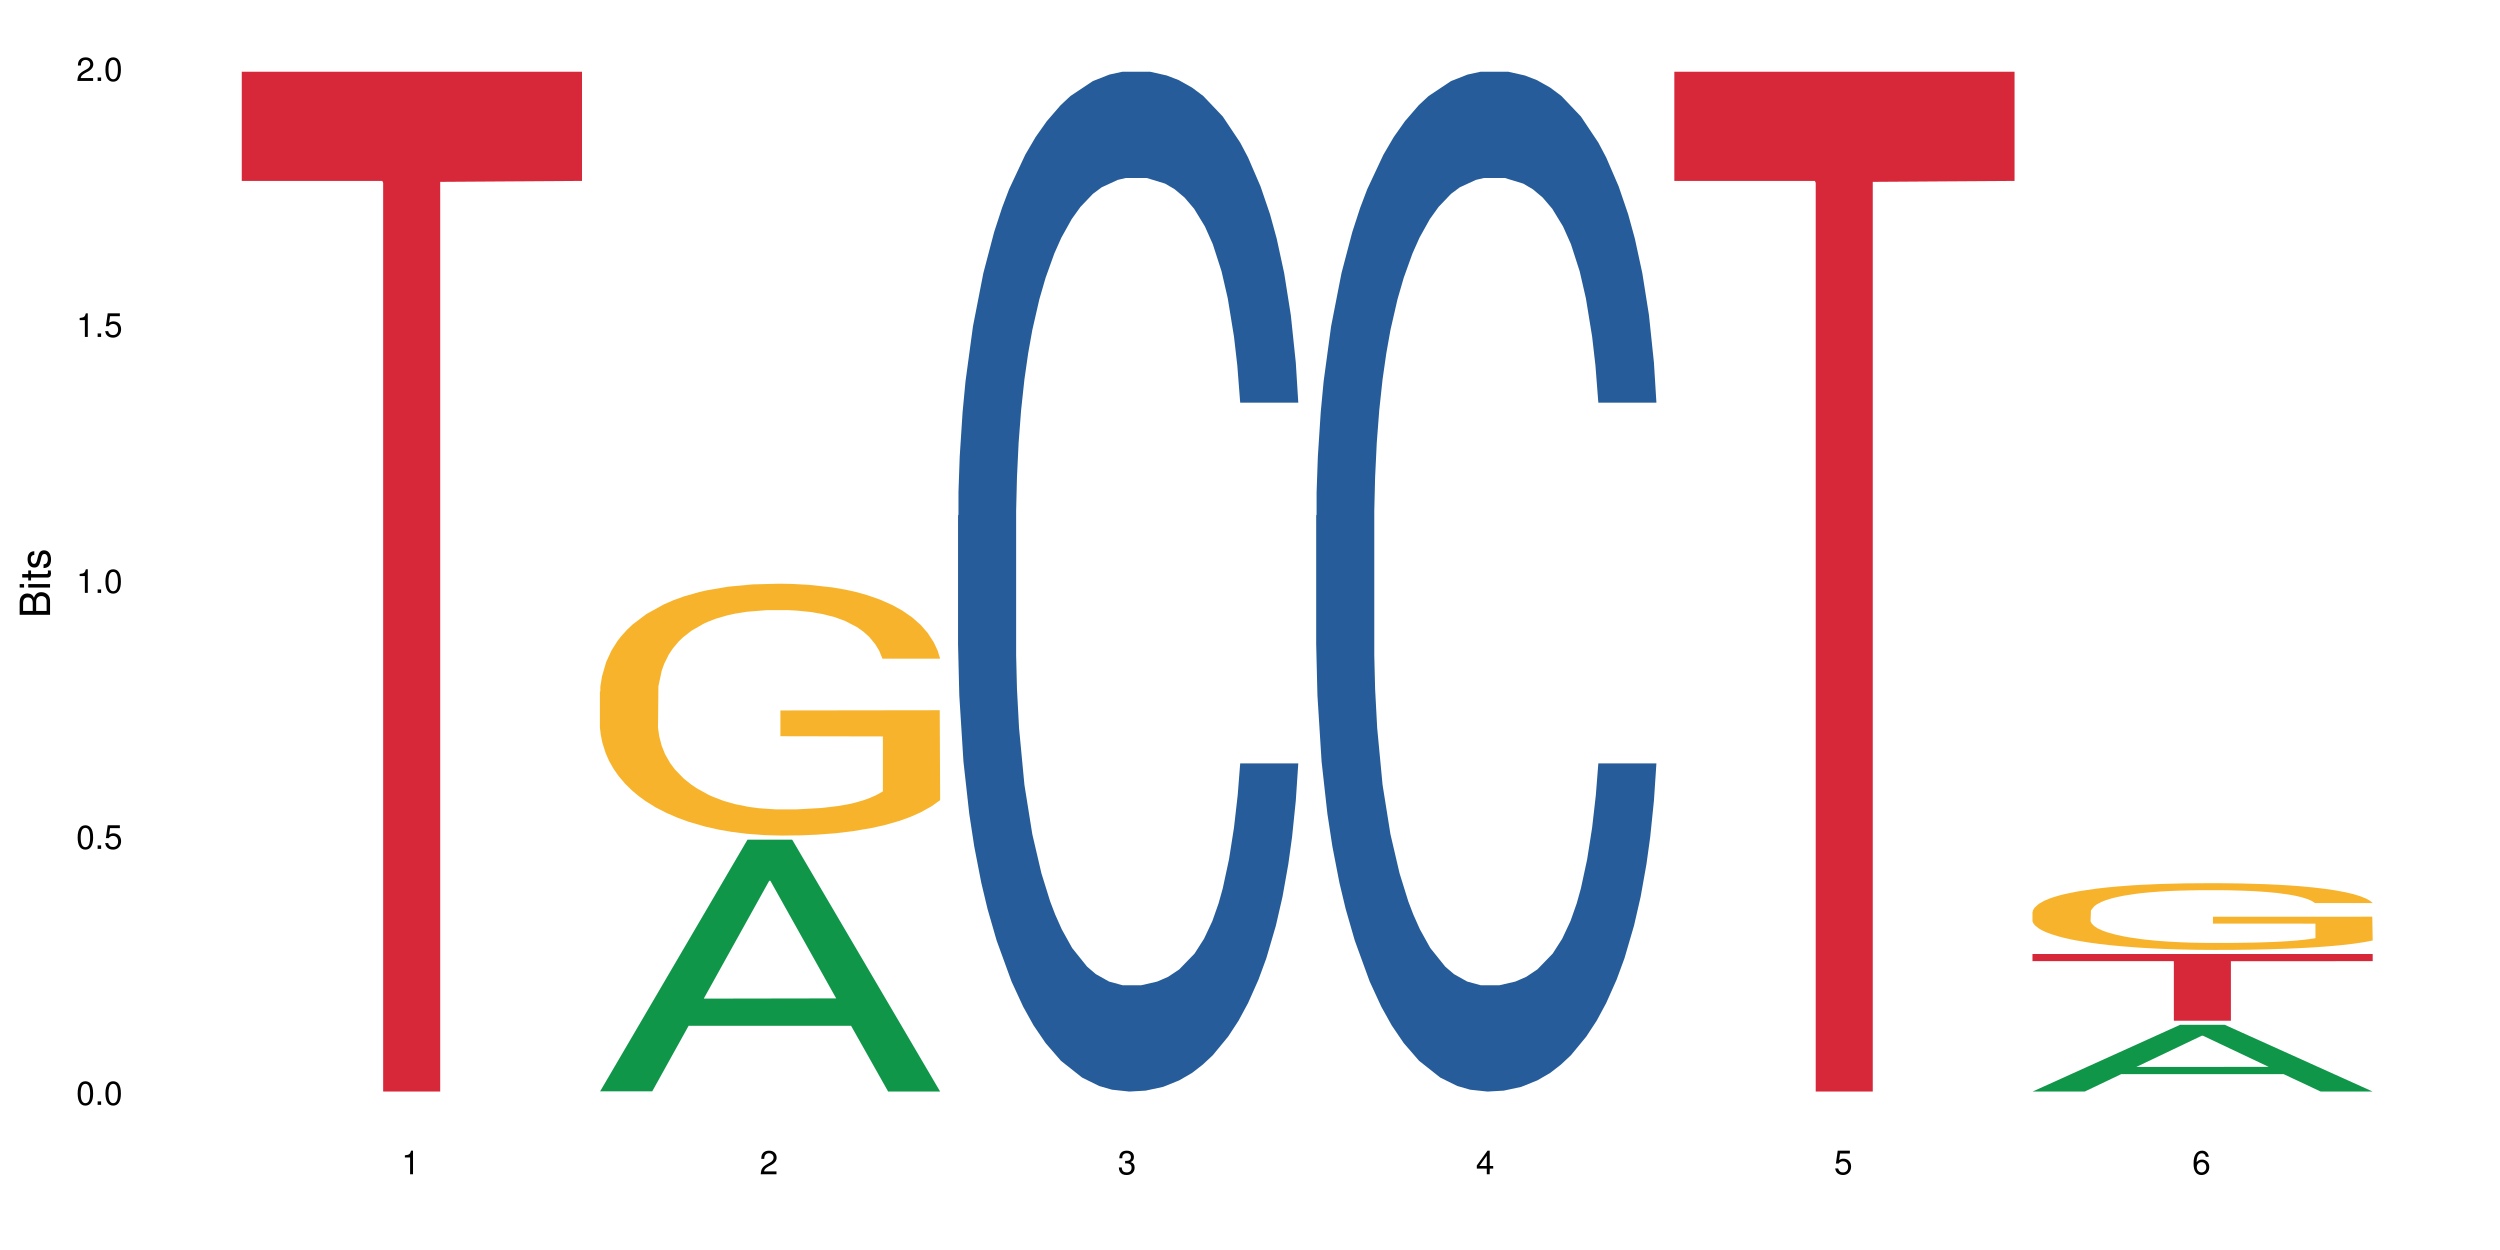 <?xml version="1.0" encoding="UTF-8"?>
<svg xmlns="http://www.w3.org/2000/svg" xmlns:xlink="http://www.w3.org/1999/xlink" width="720pt" height="360pt" viewBox="0 0 720 360" version="1.1">
<defs>
<g>
<symbol overflow="visible" id="glyph0-0">
<path style="stroke:none;" d=""/>
</symbol>
<symbol overflow="visible" id="glyph0-1">
<path style="stroke:none;" d="M 2.641 -6.797 C 2 -6.797 1.422 -6.531 1.078 -6.047 C 0.641 -5.453 0.406 -4.547 0.406 -3.297 C 0.406 -1 1.188 0.219 2.641 0.219 C 4.078 0.219 4.859 -1 4.859 -3.234 C 4.859 -4.562 4.656 -5.438 4.203 -6.047 C 3.844 -6.531 3.281 -6.797 2.641 -6.797 Z M 2.641 -6.047 C 3.547 -6.047 4 -5.125 4 -3.312 C 4 -1.375 3.562 -0.484 2.625 -0.484 C 1.734 -0.484 1.281 -1.422 1.281 -3.281 C 1.281 -5.141 1.734 -6.047 2.641 -6.047 Z M 2.641 -6.047 "/>
</symbol>
<symbol overflow="visible" id="glyph0-2">
<path style="stroke:none;" d="M 1.828 -1 L 0.828 -1 L 0.828 0 L 1.828 0 Z M 1.828 -1 "/>
</symbol>
<symbol overflow="visible" id="glyph0-3">
<path style="stroke:none;" d="M 4.562 -6.797 L 1.062 -6.797 L 0.547 -3.094 L 1.328 -3.094 C 1.719 -3.562 2.047 -3.734 2.578 -3.734 C 3.484 -3.734 4.062 -3.109 4.062 -2.094 C 4.062 -1.125 3.484 -0.531 2.578 -0.531 C 1.828 -0.531 1.375 -0.906 1.188 -1.672 L 0.328 -1.672 C 0.453 -1.109 0.547 -0.844 0.75 -0.594 C 1.125 -0.078 1.828 0.219 2.594 0.219 C 3.969 0.219 4.922 -0.781 4.922 -2.219 C 4.922 -3.562 4.031 -4.484 2.719 -4.484 C 2.25 -4.484 1.859 -4.359 1.469 -4.062 L 1.734 -5.969 L 4.562 -5.969 Z M 4.562 -6.797 "/>
</symbol>
<symbol overflow="visible" id="glyph0-4">
<path style="stroke:none;" d="M 2.484 -4.844 L 2.484 0 L 3.328 0 L 3.328 -6.797 L 2.766 -6.797 C 2.469 -5.75 2.281 -5.609 0.984 -5.453 L 0.984 -4.844 Z M 2.484 -4.844 "/>
</symbol>
<symbol overflow="visible" id="glyph0-5">
<path style="stroke:none;" d="M 4.859 -0.828 L 1.281 -0.828 C 1.359 -1.391 1.672 -1.75 2.5 -2.234 L 3.469 -2.75 C 4.406 -3.266 4.906 -3.969 4.906 -4.812 C 4.906 -5.375 4.672 -5.906 4.266 -6.266 C 3.859 -6.625 3.375 -6.797 2.719 -6.797 C 1.859 -6.797 1.219 -6.5 0.844 -5.922 C 0.609 -5.562 0.5 -5.125 0.484 -4.438 L 1.328 -4.438 C 1.359 -4.906 1.406 -5.188 1.531 -5.406 C 1.75 -5.812 2.188 -6.062 2.703 -6.062 C 3.469 -6.062 4.031 -5.516 4.031 -4.781 C 4.031 -4.25 3.719 -3.797 3.125 -3.438 L 2.234 -2.938 C 0.812 -2.141 0.406 -1.5 0.328 0 L 4.859 0 Z M 4.859 -0.828 "/>
</symbol>
<symbol overflow="visible" id="glyph0-6">
<path style="stroke:none;" d="M 2.125 -3.125 L 2.578 -3.125 C 3.516 -3.125 3.984 -2.703 3.984 -1.891 C 3.984 -1.031 3.469 -0.531 2.578 -0.531 C 1.656 -0.531 1.203 -0.984 1.156 -1.969 L 0.312 -1.969 C 0.344 -1.422 0.438 -1.078 0.609 -0.766 C 0.953 -0.109 1.625 0.219 2.547 0.219 C 3.953 0.219 4.859 -0.609 4.859 -1.906 C 4.859 -2.766 4.516 -3.25 3.703 -3.516 C 4.344 -3.766 4.656 -4.25 4.656 -4.938 C 4.656 -6.109 3.875 -6.797 2.578 -6.797 C 1.203 -6.797 0.484 -6.047 0.453 -4.609 L 1.297 -4.609 C 1.312 -5.016 1.344 -5.25 1.453 -5.453 C 1.641 -5.828 2.062 -6.062 2.594 -6.062 C 3.344 -6.062 3.797 -5.625 3.797 -4.906 C 3.797 -4.422 3.609 -4.141 3.25 -3.984 C 3.016 -3.891 2.719 -3.844 2.125 -3.844 Z M 2.125 -3.125 "/>
</symbol>
<symbol overflow="visible" id="glyph0-7">
<path style="stroke:none;" d="M 3.141 -1.625 L 3.141 0 L 3.984 0 L 3.984 -1.625 L 4.984 -1.625 L 4.984 -2.391 L 3.984 -2.391 L 3.984 -6.797 L 3.359 -6.797 L 0.266 -2.516 L 0.266 -1.625 Z M 3.141 -2.391 L 1 -2.391 L 3.141 -5.359 Z M 3.141 -2.391 "/>
</symbol>
<symbol overflow="visible" id="glyph0-8">
<path style="stroke:none;" d="M 4.781 -5.031 C 4.609 -6.141 3.891 -6.797 2.844 -6.797 C 2.094 -6.797 1.422 -6.438 1.031 -5.828 C 0.609 -5.172 0.406 -4.344 0.406 -3.094 C 0.406 -1.953 0.578 -1.234 0.984 -0.625 C 1.359 -0.078 1.953 0.219 2.703 0.219 C 3.984 0.219 4.922 -0.734 4.922 -2.078 C 4.922 -3.344 4.062 -4.234 2.844 -4.234 C 2.172 -4.234 1.641 -3.969 1.281 -3.469 C 1.281 -5.125 1.828 -6.047 2.797 -6.047 C 3.391 -6.047 3.797 -5.672 3.938 -5.031 Z M 2.734 -3.484 C 3.547 -3.484 4.062 -2.922 4.062 -2 C 4.062 -1.156 3.484 -0.531 2.703 -0.531 C 1.922 -0.531 1.328 -1.188 1.328 -2.047 C 1.328 -2.891 1.906 -3.484 2.734 -3.484 Z M 2.734 -3.484 "/>
</symbol>
<symbol overflow="visible" id="glyph1-0">
<path style="stroke:none;" d=""/>
</symbol>
<symbol overflow="visible" id="glyph1-1">
<path style="stroke:none;" d="M 0 -0.953 L 0 -4.891 C 0 -5.719 -0.234 -6.344 -0.734 -6.797 C -1.188 -7.234 -1.812 -7.469 -2.5 -7.469 C -3.547 -7.469 -4.188 -7 -4.625 -5.875 C -4.984 -6.672 -5.641 -7.094 -6.531 -7.094 C -7.156 -7.094 -7.734 -6.859 -8.141 -6.391 C -8.562 -5.938 -8.75 -5.344 -8.75 -4.5 L -8.75 -0.953 Z M -4.984 -2.062 L -7.766 -2.062 L -7.766 -4.219 C -7.766 -4.844 -7.688 -5.203 -7.453 -5.5 C -7.219 -5.812 -6.859 -5.969 -6.375 -5.969 C -5.906 -5.969 -5.531 -5.812 -5.297 -5.5 C -5.062 -5.203 -4.984 -4.844 -4.984 -4.219 Z M -0.984 -2.062 L -4 -2.062 L -4 -4.781 C -4 -5.328 -3.859 -5.688 -3.578 -5.953 C -3.297 -6.219 -2.922 -6.359 -2.484 -6.359 C -2.062 -6.359 -1.688 -6.219 -1.406 -5.953 C -1.109 -5.688 -0.984 -5.328 -0.984 -4.781 Z M -0.984 -2.062 "/>
</symbol>
<symbol overflow="visible" id="glyph1-2">
<path style="stroke:none;" d="M -6.281 -1.797 L -6.281 -0.797 L 0 -0.797 L 0 -1.797 Z M -8.75 -1.797 L -8.75 -0.797 L -7.484 -0.797 L -7.484 -1.797 Z M -8.75 -1.797 "/>
</symbol>
<symbol overflow="visible" id="glyph1-3">
<path style="stroke:none;" d="M -6.281 -3.047 L -6.281 -2.016 L -8.016 -2.016 L -8.016 -1.016 L -6.281 -1.016 L -6.281 -0.172 L -5.469 -0.172 L -5.469 -1.016 L -0.719 -1.016 C -0.078 -1.016 0.281 -1.453 0.281 -2.234 C 0.281 -2.469 0.25 -2.719 0.188 -3.047 L -0.641 -3.047 C -0.609 -2.922 -0.594 -2.766 -0.594 -2.562 C -0.594 -2.141 -0.719 -2.016 -1.156 -2.016 L -5.469 -2.016 L -5.469 -3.047 Z M -6.281 -3.047 "/>
</symbol>
<symbol overflow="visible" id="glyph1-4">
<path style="stroke:none;" d="M -4.531 -5.25 C -5.766 -5.25 -6.469 -4.422 -6.469 -2.969 C -6.469 -1.516 -5.719 -0.562 -4.547 -0.562 C -3.562 -0.562 -3.094 -1.062 -2.734 -2.562 L -2.516 -3.484 C -2.344 -4.188 -2.094 -4.469 -1.625 -4.469 C -1.047 -4.469 -0.641 -3.875 -0.641 -3 C -0.641 -2.453 -0.797 -2 -1.062 -1.75 C -1.25 -1.594 -1.422 -1.531 -1.875 -1.469 L -1.875 -0.406 C -0.422 -0.453 0.281 -1.266 0.281 -2.922 C 0.281 -4.5 -0.5 -5.516 -1.719 -5.516 C -2.656 -5.516 -3.172 -4.984 -3.469 -3.734 L -3.703 -2.766 C -3.891 -1.953 -4.156 -1.609 -4.594 -1.609 C -5.172 -1.609 -5.547 -2.125 -5.547 -2.938 C -5.547 -3.75 -5.203 -4.172 -4.531 -4.203 Z M -4.531 -5.25 "/>
</symbol>
</g>
</defs>
<g id="surface16907">
<rect x="0" y="0" width="720" height="360" style="fill:rgb(100%,100%,100%);fill-opacity:1;stroke:none;"/>
<path style=" stroke:none;fill-rule:nonzero;fill:rgb(83.922%,15.686%,22.353%);fill-opacity:1;" d="M 69.629 20.664 L 167.617 20.664 L 167.617 52.102 L 126.777 52.379 L 126.777 314.371 L 110.348 314.371 L 110.348 52.652 L 110.109 52.102 L 69.629 52.102 Z M 69.629 20.664 "/>
<path style=" stroke:none;fill-rule:nonzero;fill:rgb(6.275%,58.824%,28.235%);fill-opacity:1;" d="M 172.773 314.301 L 172.879 314.234 L 215.277 241.828 L 228.152 241.828 L 270.762 314.371 L 255.789 314.371 L 245.113 295.434 L 198.316 295.434 L 187.848 314.301 L 172.773 314.301 L 202.82 287.602 L 240.82 287.535 L 221.871 253.68 L 221.664 253.613 L 221.453 253.816 L 202.715 287.535 L 202.82 287.602 Z M 172.773 314.301 "/>
<path style=" stroke:none;fill-rule:nonzero;fill:rgb(96.863%,70.196%,16.863%);fill-opacity:1;" d="M 172.773 199.176 L 172.895 199.109 L 172.895 197.785 L 173.371 194.805 L 174.566 190.699 L 176.121 187.32 L 177.793 184.668 L 178.867 183.277 L 180.66 181.289 L 182.215 179.832 L 186.156 176.852 L 191.176 174.07 L 193.926 172.875 L 197.031 171.75 L 201.453 170.492 L 203.484 170.027 L 209.699 168.969 L 216.75 168.305 L 224.516 168.105 L 228.102 168.172 L 233 168.438 L 239.691 169.168 L 243.516 169.828 L 246.504 170.492 L 249.609 171.352 L 253.434 172.68 L 257.02 174.27 L 259.887 175.859 L 262.754 177.844 L 265.145 179.965 L 267.176 182.285 L 268.969 185.066 L 270.043 187.387 L 270.762 189.703 L 254.152 189.703 L 253.195 187.387 L 252.117 185.598 L 250.328 183.41 L 248.535 181.82 L 246.742 180.562 L 243.395 178.84 L 240.527 177.777 L 236.941 176.852 L 233.477 176.254 L 229.535 175.859 L 227.145 175.727 L 220.812 175.727 L 215.074 176.188 L 211.73 176.719 L 209.34 177.25 L 205.992 178.242 L 203.961 179.039 L 202.766 179.566 L 199.184 181.621 L 196.793 183.477 L 195.477 184.734 L 193.805 186.723 L 192.609 188.512 L 191.297 191.16 L 190.578 193.148 L 189.621 197.652 L 189.504 209.578 L 189.863 212.094 L 190.578 214.812 L 191.535 217.195 L 192.969 219.715 L 194.402 221.637 L 196.91 224.219 L 199.062 225.941 L 200.734 227.066 L 203.961 228.855 L 205.277 229.453 L 208.383 230.645 L 211.609 231.574 L 215.555 232.367 L 218.539 232.766 L 223.32 233.098 L 229.414 233.098 L 236.586 232.699 L 241.125 232.168 L 244.23 231.641 L 246.266 231.176 L 248.773 230.445 L 250.566 229.785 L 252.238 229.055 L 254.27 227.93 L 254.27 212.094 L 224.754 212.031 L 224.754 204.609 L 270.641 204.543 L 270.762 230.445 L 268.25 232.234 L 265.145 233.957 L 262.156 235.281 L 259.051 236.41 L 254.629 237.668 L 251.043 238.461 L 245.547 239.391 L 240.527 239.988 L 235.27 240.383 L 230.609 240.582 L 225.113 240.648 L 220.215 240.516 L 214.957 240.117 L 210.773 239.59 L 206.949 238.926 L 203.125 238.066 L 198.344 236.676 L 195.238 235.547 L 192.012 234.156 L 188.785 232.5 L 185.918 230.711 L 184.008 229.32 L 182.094 227.73 L 180.062 225.742 L 178.152 223.492 L 176.719 221.438 L 175.402 219.117 L 174.445 216.934 L 173.492 213.949 L 173.012 211.566 L 172.773 209.512 Z M 172.773 199.176 "/>
<path style=" stroke:none;fill-rule:nonzero;fill:rgb(14.51%,36.078%,60%);fill-opacity:1;" d="M 275.918 148.457 L 276.039 148.188 L 276.039 141.742 L 276.395 131.543 L 277.23 118.656 L 278.07 109.797 L 280.219 93.957 L 283.207 78.652 L 286.312 66.84 L 288.586 59.859 L 290.617 54.492 L 295.277 44.559 L 298.262 39.457 L 301.488 34.891 L 305.434 30.328 L 308.301 27.645 L 314.754 23.348 L 319.535 21.469 L 323.238 20.664 L 331.246 20.664 L 336.023 21.738 L 339.488 23.078 L 343.312 25.227 L 346.539 27.645 L 352.156 33.551 L 357.176 41.066 L 359.445 45.363 L 363.031 53.684 L 365.777 61.738 L 367.691 68.719 L 369.84 78.652 L 371.754 90.734 L 373.188 104.426 L 373.906 115.969 L 357.176 115.969 L 356.34 105.23 L 355.383 96.91 L 353.59 85.902 L 351.797 78.117 L 349.289 70.332 L 347.02 65.23 L 343.91 60.129 L 341.164 56.906 L 338.293 54.492 L 335.547 52.879 L 330.289 51.27 L 324.195 51.27 L 321.922 51.805 L 317.262 53.953 L 314.754 55.832 L 311.168 59.59 L 308.66 63.082 L 305.672 68.449 L 303.641 73.016 L 301.133 79.996 L 299.34 86.172 L 297.309 95.031 L 296.113 101.742 L 295.035 109.258 L 294.082 118.117 L 293.363 127.516 L 292.887 137.449 L 292.648 147.113 L 292.648 188.727 L 292.887 198.391 L 293.484 209.668 L 295.035 226.043 L 297.309 240.273 L 299.938 251.547 L 302.445 259.602 L 303.879 263.359 L 305.793 267.656 L 308.777 273.027 L 313.082 278.395 L 315.59 280.543 L 319.414 282.691 L 323.359 283.766 L 328.617 283.766 L 333.277 282.691 L 336.383 281.348 L 339.609 279.199 L 344.031 274.637 L 346.777 270.34 L 349.168 265.242 L 350.961 260.141 L 352.156 255.844 L 353.949 247.52 L 355.383 238.395 L 356.457 228.996 L 357.176 219.867 L 373.906 219.867 L 373.188 230.609 L 372.113 241.078 L 371.035 248.863 L 369.363 258.262 L 367.453 266.582 L 364.703 275.98 L 362.434 282.152 L 359.445 288.867 L 356.695 293.969 L 353.711 298.531 L 349.289 303.898 L 346.422 306.586 L 343.312 309 L 339.609 311.148 L 334.949 313.027 L 329.93 314.102 L 325.27 314.371 L 320.25 313.832 L 316.547 312.762 L 311.648 310.344 L 305.551 305.512 L 301.133 300.41 L 297.664 295.309 L 294.68 289.941 L 291.332 282.691 L 287.031 270.879 L 284.402 261.75 L 282.609 254.234 L 280.578 243.762 L 279.145 234.367 L 277.473 219.332 L 276.277 200.27 L 275.918 185.504 Z M 275.918 148.457 "/>
<path style=" stroke:none;fill-rule:nonzero;fill:rgb(14.51%,36.078%,60%);fill-opacity:1;" d="M 379.062 148.457 L 379.18 148.188 L 379.18 141.742 L 379.539 131.543 L 380.375 118.656 L 381.211 109.797 L 383.363 93.957 L 386.352 78.652 L 389.457 66.84 L 391.727 59.859 L 393.762 54.492 L 398.422 44.559 L 401.406 39.457 L 404.633 34.891 L 408.578 30.328 L 411.445 27.645 L 417.898 23.348 L 422.68 21.469 L 426.383 20.664 L 434.387 20.664 L 439.168 21.738 L 442.633 23.078 L 446.457 25.227 L 449.684 27.645 L 455.301 33.551 L 460.32 41.066 L 462.59 45.363 L 466.176 53.684 L 468.922 61.738 L 470.836 68.719 L 472.984 78.652 L 474.898 90.734 L 476.332 104.426 L 477.047 115.969 L 460.32 115.969 L 459.484 105.23 L 458.527 96.91 L 456.734 85.902 L 454.941 78.117 L 452.434 70.332 L 450.16 65.23 L 447.055 60.129 L 444.309 56.906 L 441.438 54.492 L 438.691 52.879 L 433.434 51.27 L 427.34 51.27 L 425.066 51.805 L 420.406 53.953 L 417.898 55.832 L 414.312 59.59 L 411.805 63.082 L 408.816 68.449 L 406.785 73.016 L 404.277 79.996 L 402.484 86.172 L 400.453 95.031 L 399.258 101.742 L 398.18 109.258 L 397.227 118.117 L 396.508 127.516 L 396.031 137.449 L 395.793 147.113 L 395.793 188.727 L 396.031 198.391 L 396.629 209.668 L 398.18 226.043 L 400.453 240.273 L 403.082 251.547 L 405.59 259.602 L 407.023 263.359 L 408.938 267.656 L 411.922 273.027 L 416.227 278.395 L 418.734 280.543 L 422.559 282.691 L 426.5 283.766 L 431.758 283.766 L 436.422 282.691 L 439.527 281.348 L 442.754 279.199 L 447.176 274.637 L 449.922 270.34 L 452.312 265.242 L 454.105 260.141 L 455.301 255.844 L 457.094 247.52 L 458.527 238.395 L 459.602 228.996 L 460.32 219.867 L 477.047 219.867 L 476.332 230.609 L 475.258 241.078 L 474.18 248.863 L 472.508 258.262 L 470.598 266.582 L 467.848 275.98 L 465.578 282.152 L 462.59 288.867 L 459.84 293.969 L 456.855 298.531 L 452.434 303.898 L 449.566 306.586 L 446.457 309 L 442.754 311.148 L 438.094 313.027 L 433.074 314.102 L 428.414 314.371 L 423.395 313.832 L 419.691 312.762 L 414.793 310.344 L 408.695 305.512 L 404.277 300.41 L 400.809 295.309 L 397.824 289.941 L 394.477 282.691 L 390.176 270.879 L 387.547 261.75 L 385.754 254.234 L 383.723 243.762 L 382.289 234.367 L 380.617 219.332 L 379.422 200.27 L 379.062 185.504 Z M 379.062 148.457 "/>
<path style=" stroke:none;fill-rule:nonzero;fill:rgb(83.922%,15.686%,22.353%);fill-opacity:1;" d="M 482.207 20.664 L 580.191 20.664 L 580.191 52.102 L 539.355 52.379 L 539.355 314.371 L 522.926 314.371 L 522.926 52.652 L 522.688 52.102 L 482.207 52.102 Z M 482.207 20.664 "/>
<path style=" stroke:none;fill-rule:nonzero;fill:rgb(6.275%,58.824%,28.235%);fill-opacity:1;" d="M 585.352 314.352 L 585.453 314.336 L 627.852 295.152 L 640.73 295.152 L 683.336 314.371 L 668.367 314.371 L 657.688 309.355 L 610.895 309.355 L 600.426 314.352 L 585.352 314.352 L 615.395 307.277 L 653.398 307.262 L 634.449 298.293 L 634.238 298.273 L 634.031 298.328 L 615.289 307.262 L 615.395 307.277 Z M 585.352 314.352 "/>
<path style=" stroke:none;fill-rule:nonzero;fill:rgb(96.863%,70.196%,16.863%);fill-opacity:1;" d="M 585.352 262.586 L 585.469 262.57 L 585.469 262.219 L 585.949 261.43 L 587.141 260.34 L 588.695 259.445 L 590.367 258.742 L 591.445 258.375 L 593.238 257.848 L 594.789 257.461 L 598.734 256.672 L 603.754 255.934 L 606.5 255.621 L 609.609 255.32 L 614.027 254.988 L 616.062 254.863 L 622.273 254.582 L 629.324 254.41 L 637.094 254.355 L 640.676 254.375 L 645.578 254.441 L 652.27 254.637 L 656.094 254.812 L 659.078 254.988 L 662.188 255.215 L 666.012 255.566 L 669.594 255.988 L 672.461 256.41 L 675.332 256.938 L 677.723 257.496 L 679.754 258.113 L 681.543 258.848 L 682.621 259.465 L 683.336 260.078 L 666.727 260.078 L 665.77 259.465 L 664.695 258.988 L 662.902 258.41 L 661.109 257.988 L 659.316 257.656 L 655.973 257.199 L 653.105 256.918 L 649.52 256.672 L 646.055 256.516 L 642.109 256.41 L 639.723 256.375 L 633.387 256.375 L 627.652 256.496 L 624.305 256.637 L 621.914 256.777 L 618.57 257.039 L 616.539 257.25 L 615.344 257.391 L 611.758 257.938 L 609.367 258.426 L 608.055 258.762 L 606.383 259.289 L 605.188 259.762 L 603.871 260.465 L 603.156 260.988 L 602.199 262.184 L 602.078 265.344 L 602.438 266.008 L 603.156 266.73 L 604.109 267.359 L 605.547 268.027 L 606.98 268.535 L 609.488 269.223 L 611.641 269.68 L 613.312 269.977 L 616.539 270.449 L 617.852 270.609 L 620.961 270.926 L 624.188 271.168 L 628.129 271.379 L 631.117 271.484 L 635.898 271.574 L 641.992 271.574 L 649.16 271.469 L 653.703 271.328 L 656.809 271.188 L 658.84 271.062 L 661.352 270.871 L 663.141 270.695 L 664.816 270.504 L 666.848 270.203 L 666.848 266.008 L 637.332 265.992 L 637.332 264.027 L 683.219 264.008 L 683.336 270.871 L 680.828 271.344 L 677.723 271.801 L 674.734 272.152 L 671.625 272.449 L 667.203 272.785 L 663.621 272.996 L 658.125 273.242 L 653.105 273.398 L 647.848 273.504 L 643.188 273.559 L 637.691 273.574 L 632.789 273.539 L 627.531 273.434 L 623.352 273.293 L 619.527 273.117 L 615.703 272.891 L 610.922 272.52 L 607.816 272.223 L 604.59 271.855 L 601.363 271.414 L 598.496 270.941 L 596.582 270.574 L 594.672 270.152 L 592.641 269.625 L 590.727 269.027 L 589.293 268.484 L 587.98 267.871 L 587.023 267.289 L 586.066 266.5 L 585.59 265.871 L 585.352 265.324 Z M 585.352 262.586 "/>
<path style=" stroke:none;fill-rule:nonzero;fill:rgb(83.922%,15.686%,22.353%);fill-opacity:1;" d="M 585.352 274.754 L 683.336 274.754 L 683.336 276.812 L 642.5 276.828 L 642.5 293.973 L 626.07 293.973 L 626.07 276.848 L 625.832 276.812 L 585.352 276.812 Z M 585.352 274.754 "/>
<g style="fill:rgb(0%,0%,0%);fill-opacity:1;">
  <use xlink:href="#glyph0-1" x="21.957" y="318.198"/>
  <use xlink:href="#glyph0-2" x="27.291" y="318.198"/>
  <use xlink:href="#glyph0-1" x="29.958" y="318.198"/>
</g>
<g style="fill:rgb(0%,0%,0%);fill-opacity:1;">
  <use xlink:href="#glyph0-1" x="21.957" y="244.476"/>
  <use xlink:href="#glyph0-2" x="27.291" y="244.476"/>
  <use xlink:href="#glyph0-3" x="29.958" y="244.476"/>
</g>
<g style="fill:rgb(0%,0%,0%);fill-opacity:1;">
  <use xlink:href="#glyph0-4" x="21.957" y="170.753"/>
  <use xlink:href="#glyph0-2" x="27.291" y="170.753"/>
  <use xlink:href="#glyph0-1" x="29.958" y="170.753"/>
</g>
<g style="fill:rgb(0%,0%,0%);fill-opacity:1;">
  <use xlink:href="#glyph0-4" x="21.957" y="97.034"/>
  <use xlink:href="#glyph0-2" x="27.291" y="97.034"/>
  <use xlink:href="#glyph0-3" x="29.958" y="97.034"/>
</g>
<g style="fill:rgb(0%,0%,0%);fill-opacity:1;">
  <use xlink:href="#glyph0-5" x="21.957" y="23.312"/>
  <use xlink:href="#glyph0-2" x="27.291" y="23.312"/>
  <use xlink:href="#glyph0-1" x="29.958" y="23.312"/>
</g>
<g style="fill:rgb(0%,0%,0%);fill-opacity:1;">
  <use xlink:href="#glyph0-4" x="115.621" y="338.19"/>
</g>
<g style="fill:rgb(0%,0%,0%);fill-opacity:1;">
  <use xlink:href="#glyph0-5" x="218.766" y="338.19"/>
</g>
<g style="fill:rgb(0%,0%,0%);fill-opacity:1;">
  <use xlink:href="#glyph0-6" x="321.91" y="338.19"/>
</g>
<g style="fill:rgb(0%,0%,0%);fill-opacity:1;">
  <use xlink:href="#glyph0-7" x="425.055" y="338.19"/>
</g>
<g style="fill:rgb(0%,0%,0%);fill-opacity:1;">
  <use xlink:href="#glyph0-3" x="528.199" y="338.19"/>
</g>
<g style="fill:rgb(0%,0%,0%);fill-opacity:1;">
  <use xlink:href="#glyph0-8" x="631.344" y="338.19"/>
</g>
<g style="fill:rgb(0%,0%,0%);fill-opacity:1;">
  <use xlink:href="#glyph1-1" x="14.412" y="178.016"/>
  <use xlink:href="#glyph1-2" x="14.412" y="170.012"/>
  <use xlink:href="#glyph1-3" x="14.412" y="167.348"/>
  <use xlink:href="#glyph1-4" x="14.412" y="164.012"/>
</g>
</g>
</svg>
